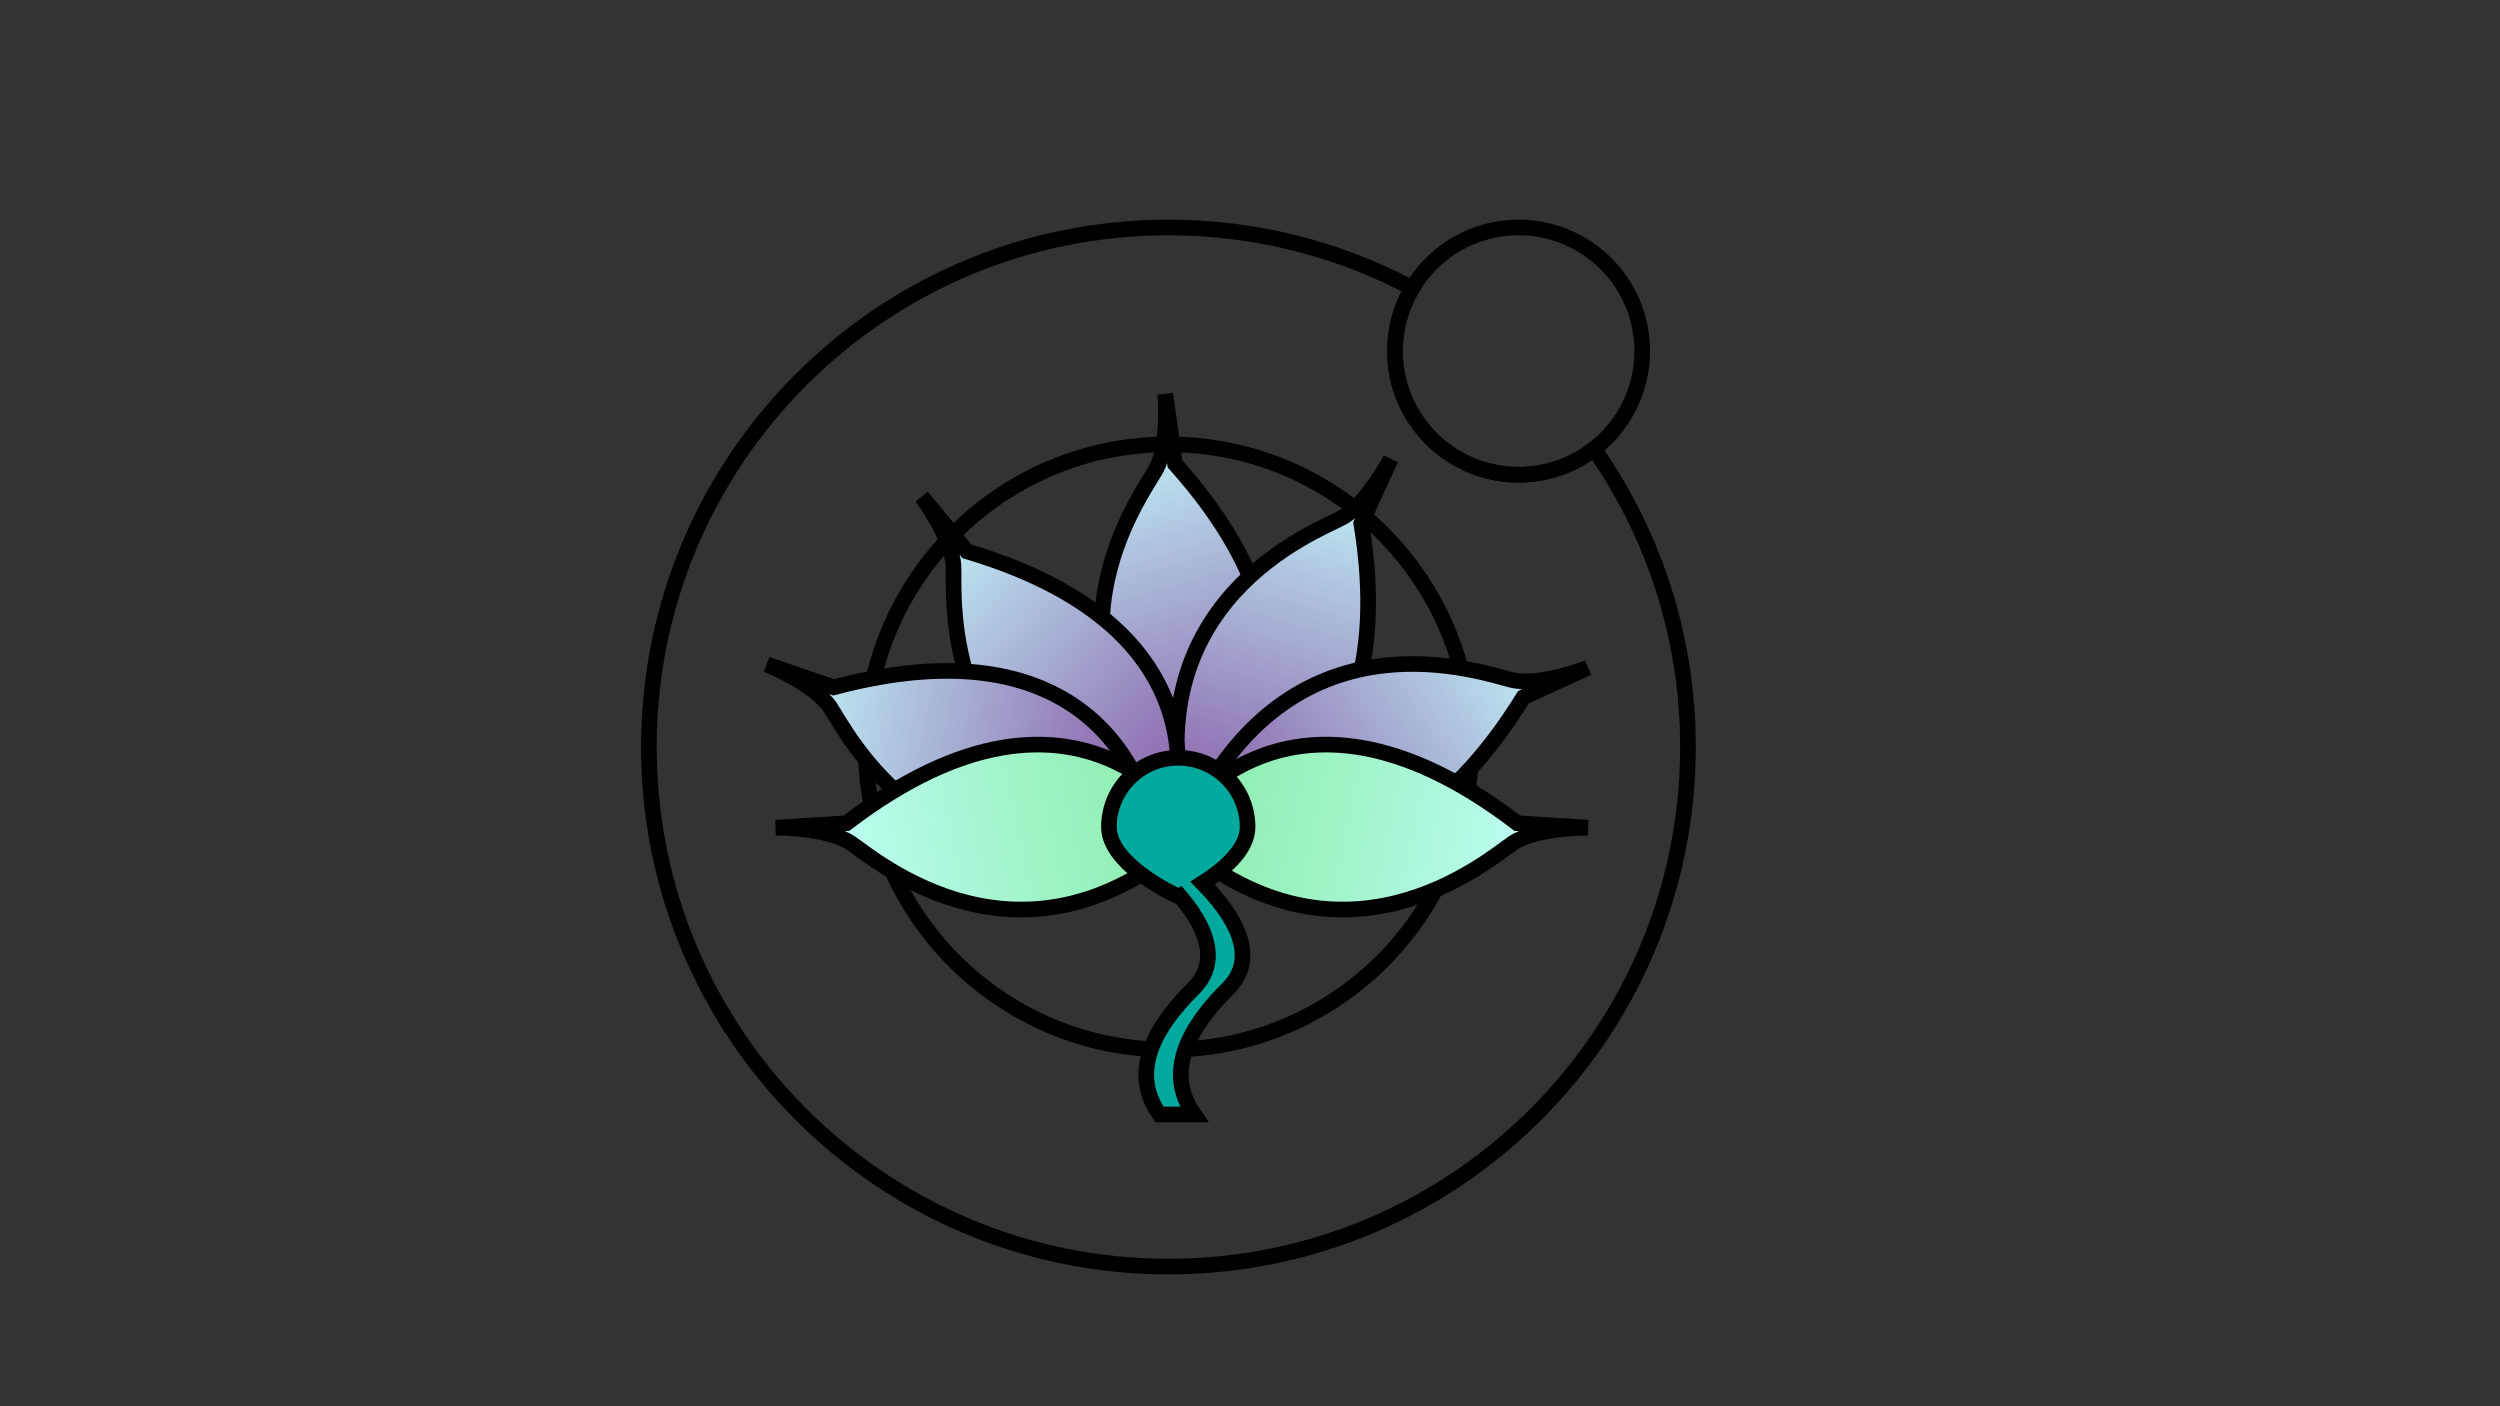 <?xml version="1.0" encoding="utf-8"?>
<!-- Generator: Adobe Illustrator 26.1.0, SVG Export Plug-In . SVG Version: 6.00 Build 0)  -->
<svg version="1.1" id="Layer_1" xmlns="http://www.w3.org/2000/svg" xmlns:xlink="http://www.w3.org/1999/xlink" x="0px" y="0px"
	 viewBox="0 0 1920 1080" style="enable-background:new 0 0 1920 1080;" xml:space="preserve">
<rect x="0" y="0" width="1920" height="1080" fill="#333333" stroke="none"/>
<style type="text/css">
	.st0{fill:none;stroke:#000000;stroke-width:12;stroke-miterlimit:10;}
	.st1{fill:url(#SVGID_1_);stroke:#000000;stroke-width:12;stroke-miterlimit:10;}
	.st2{fill:url(#SVGID_00000058555326150654700470000007402297771873469874_);stroke:#000000;stroke-width:12;stroke-miterlimit:10;}
	.st3{fill:url(#SVGID_00000079475863424946032110000005508234953043806357_);stroke:#000000;stroke-width:12;stroke-miterlimit:10;}
	.st4{fill:url(#SVGID_00000016781583101723654060000000638270192640714427_);stroke:#000000;stroke-width:12;stroke-miterlimit:10;}
	.st5{fill:url(#SVGID_00000024698510755884046410000015682566490626757268_);stroke:#000000;stroke-width:12;stroke-miterlimit:10;}
	.st6{fill:url(#SVGID_00000136396158228811003470000004042021544461944220_);stroke:#000000;stroke-width:12;stroke-miterlimit:10;}
	.st7{fill:url(#SVGID_00000080205953463819591310000008945189921760589973_);stroke:#000000;stroke-width:12;stroke-miterlimit:10;}
	.st8{fill:#00A99D;stroke:#000000;stroke-width:12;stroke-miterlimit:10;}
</style>
<g>
	<g>
		<path class="st0" d="M1296.36,573.71c0,220.37-178.64,399.02-399.02,399.02c-220.36,0-399-178.64-399-399.02
			c0-220.36,178.64-399,399-399c67.66,0,131.4,16.84,187.23,46.57c-8.41,14.16-13.24,30.7-13.24,48.37
			c0,52.43,42.51,94.95,94.95,94.95c21.82,0,41.93-7.36,57.95-19.74C1269.68,409.63,1296.36,488.56,1296.36,573.71z"/>
		<circle class="st0" cx="897.34" cy="573.71" r="232.44"/>
		<path class="st0" d="M1261.21,269.64c0,30.61-14.49,57.85-36.98,75.2c-16.02,12.39-36.13,19.74-57.95,19.74
			c-52.43,0-94.95-42.51-94.95-94.95c0-17.66,4.83-34.21,13.24-48.37c16.53-27.88,46.94-46.57,81.71-46.57
			C1218.71,174.7,1261.21,217.2,1261.21,269.64z"/>
	</g>
	<g>
		
			<linearGradient id="SVGID_1_" gradientUnits="userSpaceOnUse" x1="192.927" y1="1269.168" x2="415.851" y2="1046.243" gradientTransform="matrix(-0.483 0.876 -0.876 -0.483 2061.793 757.55)">
			<stop  offset="5.327789e-09" style="stop-color:#C5FFFF"/>
			<stop  offset="0.326" style="stop-color:#B0C7E0"/>
			<stop  offset="0.786" style="stop-color:#947CB8"/>
			<stop  offset="1" style="stop-color:#895FA8"/>
		</linearGradient>
		<path class="st1" d="M915.94,624.6c0,0,140.19-96.53-13.46-268.24l-7.55-53.84c0,0,3.28,39.07-7.22,58.11
			S784.61,502.47,915.94,624.6z"/>
		
			<linearGradient id="SVGID_00000167385673285288037080000004961328811712563108_" gradientUnits="userSpaceOnUse" x1="149.089" y1="1370.924" x2="372.013" y2="1147.999" gradientTransform="matrix(-0.879 0.477 -0.477 -0.879 1816.195 1474.749)">
			<stop  offset="5.327789e-09" style="stop-color:#C5FFFF"/>
			<stop  offset="0.326" style="stop-color:#B0C7E0"/>
			<stop  offset="0.786" style="stop-color:#947CB8"/>
			<stop  offset="1" style="stop-color:#895FA8"/>
		</linearGradient>
		
			<path style="fill:url(#SVGID_00000167385673285288037080000004961328811712563108_);stroke:#000000;stroke-width:12;stroke-miterlimit:10;" d="
			M912.33,635.18c0,0,170.11-5.81,133.14-233.25l22.64-49.43c0,0-18.28,34.69-37.39,45.07
			C1011.62,407.95,867.47,461.54,912.33,635.18z"/>
		
			<linearGradient id="SVGID_00000129164105990527891110000017927846724857341316_" gradientUnits="userSpaceOnUse" x1="197.26" y1="1508.958" x2="420.184" y2="1286.033" gradientTransform="matrix(-0.977 -0.215 0.215 -0.977 1066.107 1995.913)">
			<stop  offset="5.327789e-09" style="stop-color:#C5FFFF"/>
			<stop  offset="0.326" style="stop-color:#B0C7E0"/>
			<stop  offset="0.786" style="stop-color:#947CB8"/>
			<stop  offset="1" style="stop-color:#895FA8"/>
		</linearGradient>
		
			<path style="fill:url(#SVGID_00000129164105990527891110000017927846724857341316_);stroke:#000000;stroke-width:12;stroke-miterlimit:10;" d="
			M916.63,624.21c0,0,132.27,107.13,253.45-88.85l49.5-22.49c0,0-36.54,14.21-57.78,9.53
			C1140.57,517.71,996.59,463.67,916.63,624.21z"/>
		
			<linearGradient id="SVGID_00000150077309880238096590000012992511988885613444_" gradientUnits="userSpaceOnUse" x1="345.485" y1="1221.708" x2="568.409" y2="998.783" gradientTransform="matrix(0.048 0.999 -0.999 0.048 1885.45 7.016)">
			<stop  offset="5.327789e-09" style="stop-color:#C5FFFF"/>
			<stop  offset="0.326" style="stop-color:#B0C7E0"/>
			<stop  offset="0.786" style="stop-color:#947CB8"/>
			<stop  offset="1" style="stop-color:#895FA8"/>
		</linearGradient>
		
			<path style="fill:url(#SVGID_00000150077309880238096590000012992511988885613444_);stroke:#000000;stroke-width:12;stroke-miterlimit:10;" d="
			M894.77,644.8c0,0,68.75-155.71-152.13-221.34l-34.67-41.89c0,0,23.28,31.55,24.32,53.27S718.9,609.67,894.77,644.8z"/>
		
			<linearGradient id="SVGID_00000126299650208787610380000015670065014186201224_" gradientUnits="userSpaceOnUse" x1="487.57" y1="1226.645" x2="710.495" y2="1003.72" gradientTransform="matrix(0.562 0.827 -0.827 0.562 1322.052 -544.048)">
			<stop  offset="5.327789e-09" style="stop-color:#C5FFFF"/>
			<stop  offset="0.326" style="stop-color:#B0C7E0"/>
			<stop  offset="0.786" style="stop-color:#947CB8"/>
			<stop  offset="1" style="stop-color:#895FA8"/>
		</linearGradient>
		
			<path style="fill:url(#SVGID_00000126299650208787610380000015670065014186201224_);stroke:#000000;stroke-width:12;stroke-miterlimit:10;" d="
			M885.6,637.3c0,0-22.61-168.7-245.28-109.42l-51.43-17.64c0,0,36.32,14.76,48.55,32.75C649.66,560.98,717.25,699.12,885.6,637.3z"
			/>
		
			<linearGradient id="SVGID_00000103971227582680919430000010721589990192802955_" gradientUnits="userSpaceOnUse" x1="615.209" y1="1251.921" x2="838.134" y2="1028.996" gradientTransform="matrix(0.836 0.549 -0.549 0.836 776.75 -710.19)">
			<stop  offset="5.327789e-09" style="stop-color:#C5FFFF"/>
			<stop  offset="0.629" style="stop-color:#9DF3C5"/>
			<stop  offset="1" style="stop-color:#89EDA8"/>
		</linearGradient>
		
			<path style="fill:url(#SVGID_00000103971227582680919430000010721589990192802955_);stroke:#000000;stroke-width:12;stroke-miterlimit:10;" d="
			M918.53,639.45c0,0-85.46-147.2-268.48-7.2l-54.27,3.39c0,0,39.21-0.27,57.39,11.67S786.66,761,918.53,639.45z"/>
		
			<linearGradient id="SVGID_00000052793499278157048420000014765028348375332483_" gradientUnits="userSpaceOnUse" x1="331.206" y1="1438.444" x2="554.131" y2="1215.519" gradientTransform="matrix(-0.836 0.549 0.549 0.836 698.849 -710.19)">
			<stop  offset="5.327789e-09" style="stop-color:#C5FFFF"/>
			<stop  offset="0.629" style="stop-color:#9DF3C5"/>
			<stop  offset="1" style="stop-color:#89EDA8"/>
		</linearGradient>
		
			<path style="fill:url(#SVGID_00000052793499278157048420000014765028348375332483_);stroke:#000000;stroke-width:12;stroke-miterlimit:10;" d="
			M896.84,639.45c0,0,85.46-147.2,268.48-7.2l54.27,3.39c0,0-39.21-0.27-57.39,11.67S1028.71,761,896.84,639.45z"/>
		<path class="st8" d="M923.57,678.2c23.96,24.44,44.18,56.6,19.32,81.23c-46.15,45.76-39.66,76.65-25.9,96.45h-26.54
			c-13.76-19.8-20.25-50.7,25.9-96.45c21.66-21.49,9.07-48.68-10.39-71.51c-0.7,0.34-1.07,0.51-1.07,0.51s-53.23-23.85-53.23-53.25
			c0-29.41,23.82-53.23,53.23-53.23c29.41,0,53.25,23.82,53.25,53.23C958.14,652.84,938.93,668.51,923.57,678.2z"/>
	</g>
</g>
</svg>
